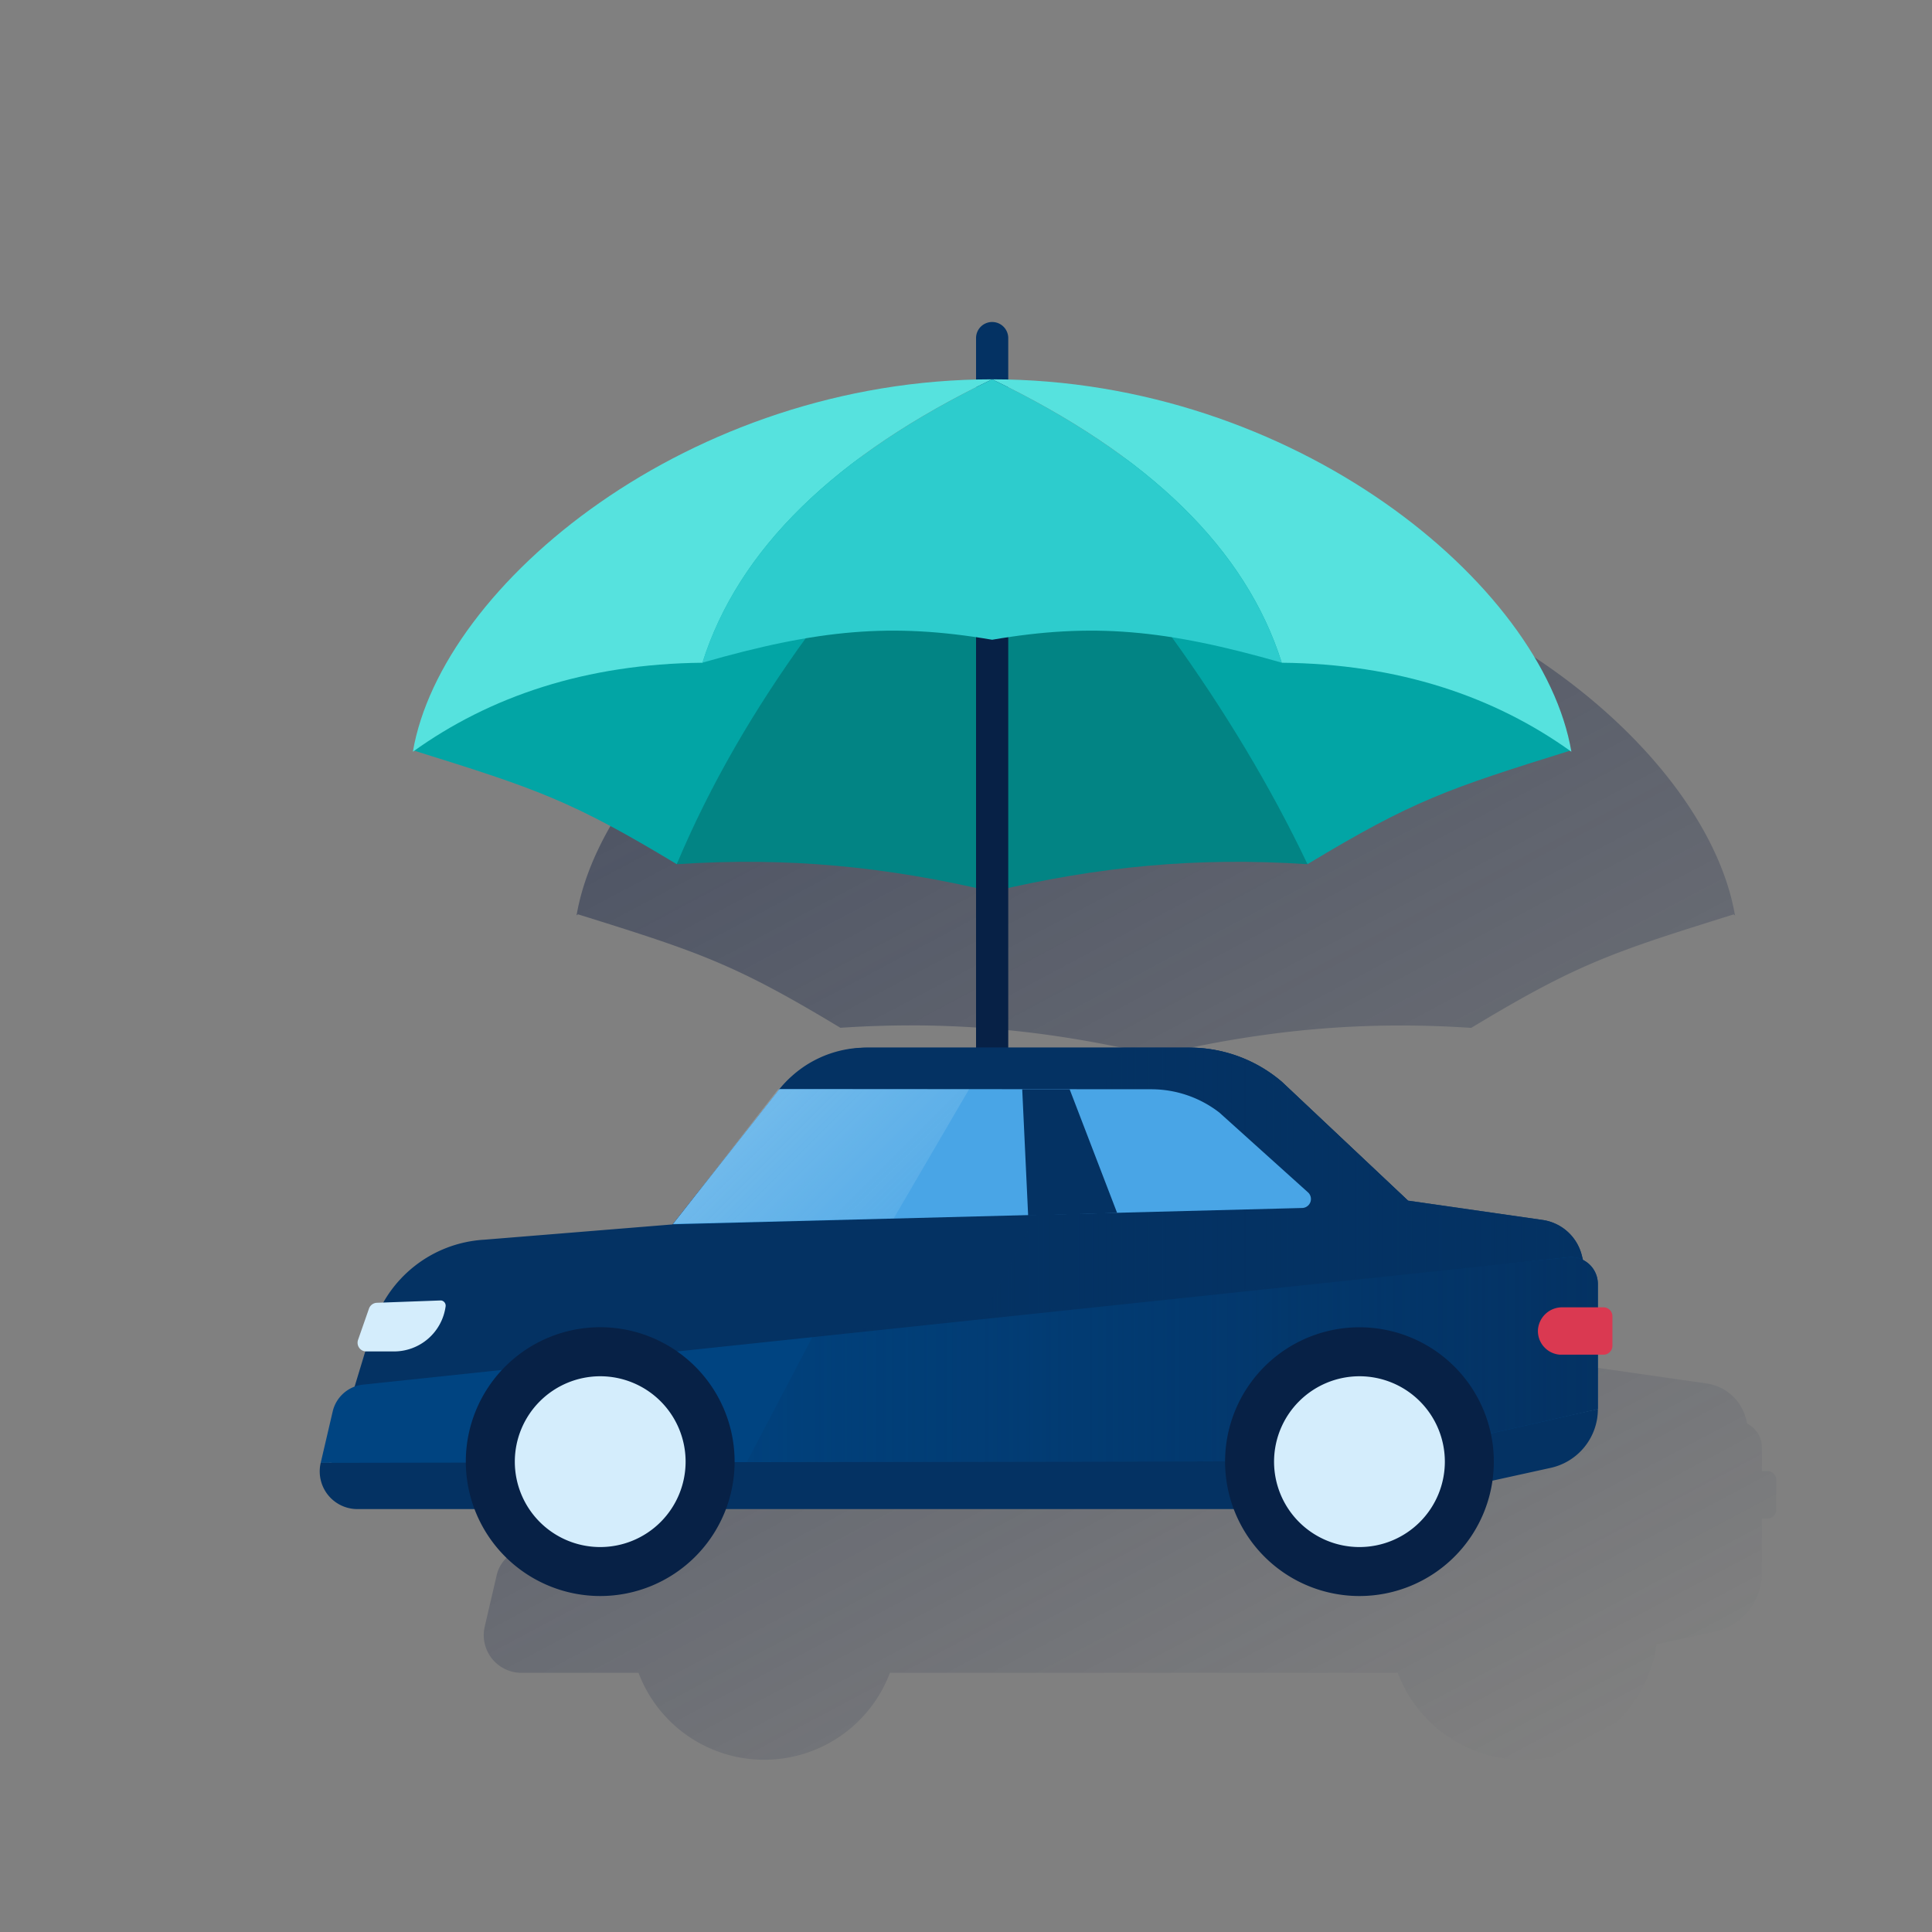 <svg xmlns="http://www.w3.org/2000/svg" xmlns:xlink="http://www.w3.org/1999/xlink" viewBox="0 0 600 600"><rect x="0" y="0" width="600" height="600" fill="#808080" stroke="none"/><defs><style>.cls-1{fill:none;}.cls-2{fill:url(#Degradado_sin_nombre_7);}.cls-3{fill:#043263;}.cls-4{fill:#02a5a5;}.cls-5{fill:#028484;}.cls-6{fill:#072146;}.cls-7{fill:#56e2de;}.cls-8{fill:#2dcccd;}.cls-9{fill:url(#Degradado_sin_nombre_5);}.cls-10{fill:#004481;}.cls-11{fill:url(#Degradado_sin_nombre_5-2);}.cls-12{fill:#d4edfc;}.cls-13{fill:#49a5e6;}.cls-14{fill:#da3951;}.cls-15{opacity:0.5;}.cls-16{fill:url(#Degradado_sin_nombre_452);}</style><linearGradient id="Degradado_sin_nombre_7" x1="242.83" y1="-3096.2" x2="438.6" y2="-3464.4" gradientTransform="matrix(1, 0, 0, -1, 0, -2894)" gradientUnits="userSpaceOnUse"><stop offset="0" stop-color="#192647" stop-opacity="0.5"/><stop offset="1" stop-color="#192647" stop-opacity="0"/></linearGradient><linearGradient id="Degradado_sin_nombre_5" x1="496.24" y1="-3283.55" x2="281.64" y2="-3283.55" gradientTransform="matrix(1, 0, 0, -1, 0, -2894)" gradientUnits="userSpaceOnUse"><stop offset="0" stop-color="#043263"/><stop offset="1" stop-color="#043263" stop-opacity="0"/></linearGradient><linearGradient id="Degradado_sin_nombre_5-2" x1="496.23" y1="-3316.23" x2="175.74" y2="-3316.23" xlink:href="#Degradado_sin_nombre_5"/><linearGradient id="Degradado_sin_nombre_452" x1="237.93" y1="-3236.04" x2="275.9" y2="-3274.02" gradientTransform="matrix(1, 0, 0, -1, 0, -2894)" gradientUnits="userSpaceOnUse"><stop offset="0" stop-color="#eaf9fa" stop-opacity="0.5"/><stop offset="1" stop-color="#e9f8f9" stop-opacity="0.2"/></linearGradient></defs><title>13</title><g id="Cuadrados_Blancos" data-name="Cuadrados Blancos"><rect class="cls-1" width="600" height="600"/></g><g id="Capa_18" data-name="Capa 18"><path class="cls-2" d="M548.88,456.86h-1.7v-7.28h0a8.4,8.4,0,0,0-.07-1,8.31,8.31,0,0,0-3-5.49,8.49,8.49,0,0,0-1.52-1l-.35-1.42c-.07-.25-.14-.5-.22-.76a14.76,14.76,0,0,0-9.29-9.59c-.42-.14-.85-.27-1.29-.38s-.93-.21-1.41-.28l-41.77-6h0l-39.15-36.91a44.25,44.25,0,0,0-28.77-10.64h-56.4v-49.5c31.06-6.92,60.28-9.57,92.95-7.39h0c32.64-19.7,43.36-23.36,81.5-35.24l.44.32a3,3,0,0,0-.08-.43h.08l-.1-.09c-9.19-51.12-83.55-112.86-174.79-115V155.84a5,5,0,1,0-10,0V168.7c-91.25,2.19-165.6,63.93-174.79,115.05l-.1.09h.08a3.58,3.58,0,0,1-.08.43l.44-.32c38.13,11.88,48.85,15.54,81.5,35.24,32.67-2.18,61.88.47,92.95,7.39v49.56H319.83a34.35,34.35,0,0,0-26.07,12l-.28.36c-.15.17-.31.34-.46.52l-.07.08h-.33l-28.24,36.2-4.55,5.76h0l-58.49,4.75A38.62,38.62,0,0,0,170,455.37l-2,.07a2.69,2.69,0,0,0-2.46,1.82l-3.38,9.66a2.7,2.7,0,0,0,1.66,3.44,2.77,2.77,0,0,0,.57.13l-3.32,10.94a10.88,10.88,0,0,0-6.81,7.72l-3.72,16h0a11.7,11.7,0,0,0,8.73,14.05,11.46,11.46,0,0,0,2.67.31H198.3a41.72,41.72,0,0,0,78.07,0H434.09a41.72,41.72,0,0,0,80.34-8.83l18.08-4a18.67,18.67,0,0,0,14.67-18.25h0V471.6h1.7a2.77,2.77,0,0,0,2.77-2.77h0v-9.2a2.77,2.77,0,0,0-2.77-2.77Z"/><path class="cls-3" d="M308.12,135.8a5,5,0,0,1-5-5V105a5,5,0,0,1,10,0v25.8A5,5,0,0,1,308.12,135.8Z"/><path class="cls-4" d="M128.22,233c38.51,12,49.17,15.6,81.95,35.38l98-137C243.74,142.36,184.51,180.08,128.22,233Z"/><path class="cls-5" d="M210.17,268.39c34.42-2.3,65,.75,98,8.52V131.38C265.13,174.05,230.8,219.23,210.17,268.39Z"/><path class="cls-4" d="M488,233c-38.5,12-49.17,15.6-81.95,35.38l-97.94-137C372.5,142.36,431.72,180.08,488,233Z"/><path class="cls-5" d="M406.06,268.39c-34.41-2.3-65,.75-97.94,8.52V131.38C349.07,174.15,382.74,219.46,406.06,268.39Z"/><rect class="cls-6" x="303.12" y="175.63" width="10" height="224.38"/><path class="cls-7" d="M308.12,117.8c-93.85,0-171,63.51-179.9,115.66,23.93-17.22,53.8-27.3,89.95-27.64h0Q234.81,153.09,308.12,117.8Z"/><path class="cls-7" d="M308.12,117.8c93.84,0,171,63.51,179.89,115.66-23.93-17.22-53.79-27.3-89.95-27.64h0Q381.44,153.09,308.12,117.8Z"/><path class="cls-8" d="M308.12,117.8q-73.32,35.3-90,88c36-10.32,58.77-12.46,90-7.12,31.17-5.34,53.93-3.2,89.94,7.12Q381.44,153.09,308.12,117.8Z"/><path class="cls-3" d="M115.67,412.35,102.94,454.3l282.78,7,110.52-51.57-5-19.86a14.71,14.71,0,0,0-12.21-11l-41.76-6L398.14,336a44.19,44.19,0,0,0-28.77-10.64H268.9a34.3,34.3,0,0,0-26.07,12L208.9,380.25,150.4,385A38.61,38.61,0,0,0,115.67,412.35Z"/><path class="cls-3" d="M99.6,454.3A11.7,11.7,0,0,0,111,468.66H422.56a7.14,7.14,0,0,0,1.6-.18l57.41-12.62a18.69,18.69,0,0,0,14.67-18.25h0l-74.48,16.32Z"/><path class="cls-3" d="M402.72,378.64a117.6,117.6,0,0,1-19.38,1.61H208.9l33.18-42.05a36.84,36.84,0,0,1,28-12.86H369.4A44.17,44.17,0,0,1,398.14,336l39.16,36.9Z"/><path class="cls-9" d="M496.24,409.72l-5-19.86a14.71,14.71,0,0,0-12.21-11l-41.76-6L398.14,336a44.19,44.19,0,0,0-28.77-10.64H349L281.64,453.75H387.5Z"/><path class="cls-10" d="M99.6,454.3l325.63-.55,71-16.14V398.75a8.35,8.35,0,0,0-8.33-8.35h-.37L112.82,430a10.88,10.88,0,0,0-9.5,8.35Z"/><path class="cls-11" d="M487.54,390.41,253.09,413.72l-21.16,40.34,193.3-.31,71-16.14V398.75a8.35,8.35,0,0,0-8.33-8.35Z"/><path class="cls-12" d="M113.78,419.7h8.61a16.17,16.17,0,0,0,16-14h0a1.63,1.63,0,0,0-1.38-1.83h-.27l-19.69.72a2.72,2.72,0,0,0-2.46,1.81l-3.38,9.67a2.72,2.72,0,0,0,1.62,3.48A2.75,2.75,0,0,0,113.78,419.7Z"/><path class="cls-13" d="M357.52,338.28l-115.44-.08-33,41.8a.14.14,0,0,0,0,.2.11.11,0,0,0,.08,0l195.25-5.05a2.79,2.79,0,0,0,1.7-4.94l-27.41-24.68A34.55,34.55,0,0,0,357.52,338.28Z"/><path class="cls-14" d="M497.94,406H485.23a7.53,7.53,0,0,0-7.6,6.88,7.36,7.36,0,0,0,6.85,7.83l.5,0h13a2.77,2.77,0,0,0,2.77-2.76v-9.2A2.77,2.77,0,0,0,498,406Z"/><circle class="cls-12" cx="186.4" cy="453.92" r="34.78"/><path class="cls-6" d="M144.66,453.93a41.74,41.74,0,1,1,41.75,41.73h0A41.78,41.78,0,0,1,144.66,453.93Zm15.22,0a26.52,26.52,0,1,0,26.52-26.52h0A26.55,26.55,0,0,0,159.88,453.93Z"/><circle class="cls-12" cx="422.19" cy="453.92" r="34.78"/><path class="cls-6" d="M380.46,453.93a41.73,41.73,0,1,1,41.73,41.73A41.73,41.73,0,0,1,380.46,453.93Zm15.21,0a26.52,26.52,0,1,0,26.52-26.52h0a26.55,26.55,0,0,0-26.52,26.52Z"/><polygon class="cls-3" points="317.46 338.29 332.19 338.29 346.93 376.68 319.3 377.51 317.46 338.29"/><g class="cls-15"><polygon class="cls-16" points="300.94 338.29 241.68 338.29 209.13 380.02 277.57 378.35 300.94 338.29"/></g></g></svg>